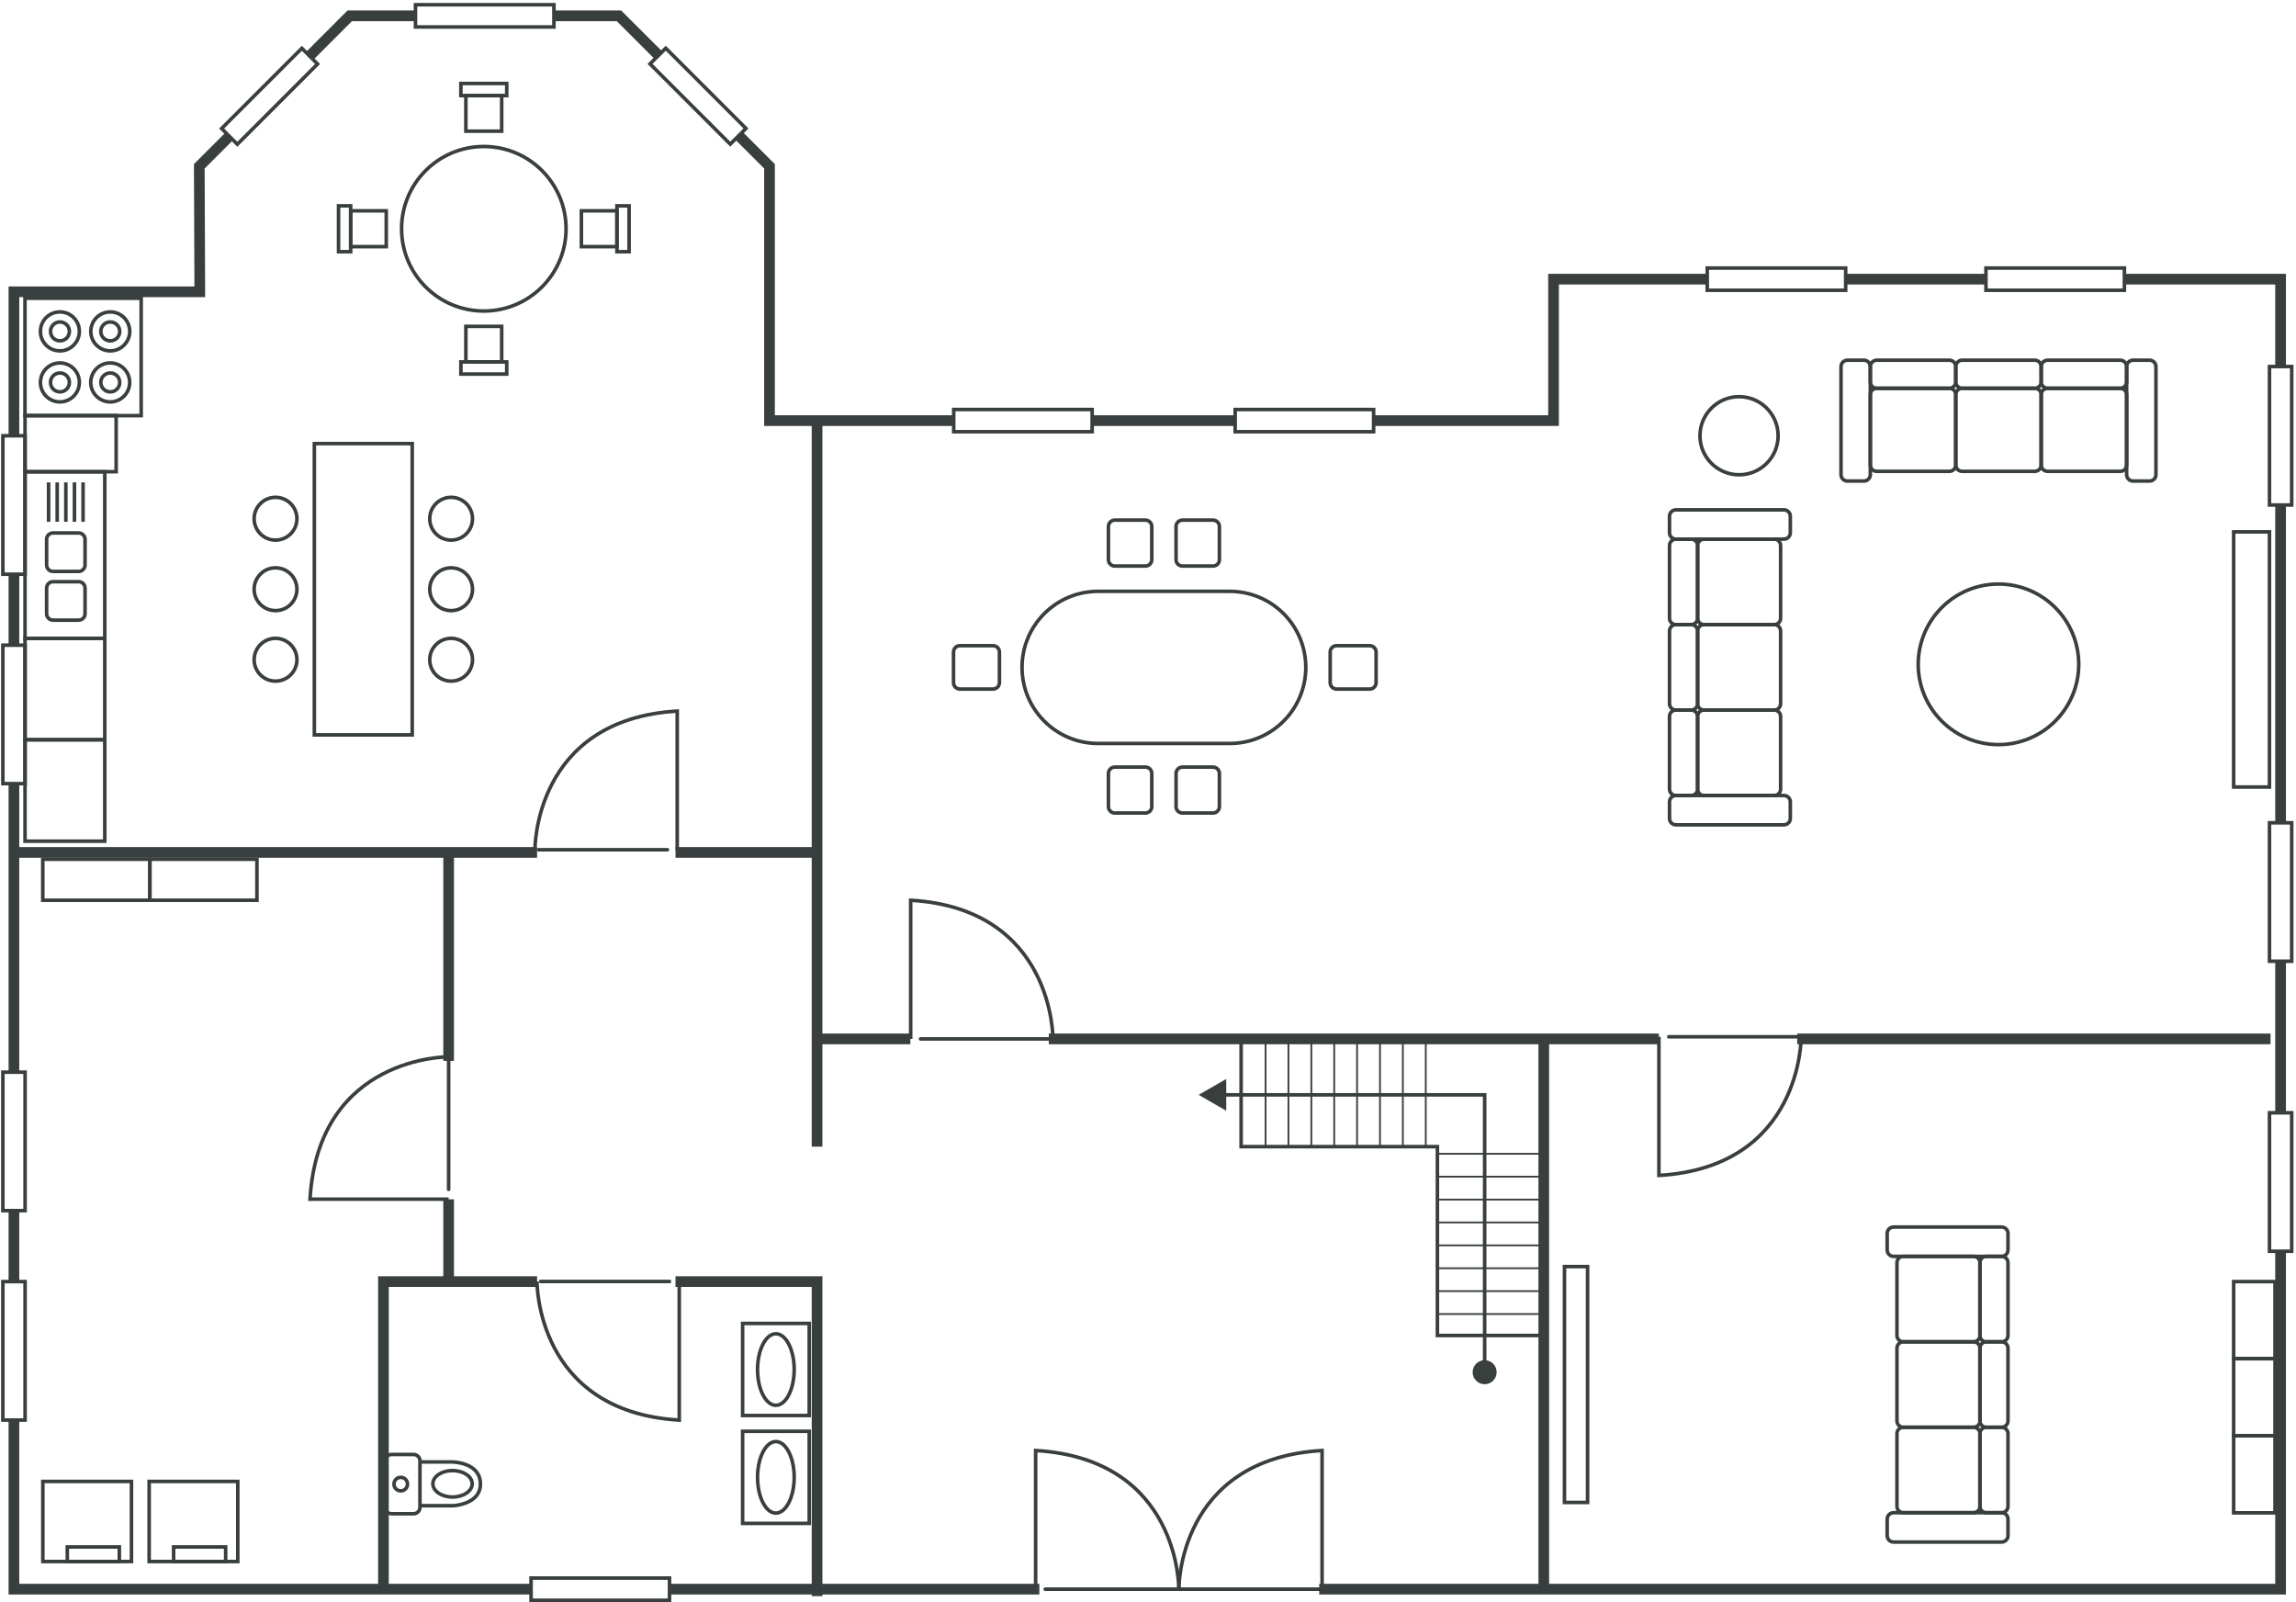<svg width="645" height="450" viewBox="0 0 645 450" fill="none" xmlns="http://www.w3.org/2000/svg">
<path d="M39.661 83.769H7.014V116.739H39.661V83.769Z" stroke="#393E3F" stroke-miterlimit="10"/>
<path d="M22.297 93.079C22.297 96.093 19.839 98.55 16.826 98.55C13.812 98.55 11.354 96.111 11.354 93.079C11.354 90.048 13.794 87.608 16.826 87.608C19.857 87.608 22.297 90.048 22.297 93.079Z" stroke="#393E3F" stroke-miterlimit="10"/>
<path d="M19.498 93.08C19.498 94.55 18.314 95.734 16.843 95.734C15.372 95.734 14.188 94.55 14.188 93.08C14.188 91.609 15.372 90.425 16.843 90.425C18.314 90.425 19.498 91.609 19.498 93.08Z" stroke="#393E3F" stroke-miterlimit="10"/>
<path d="M22.297 107.411C22.297 110.425 19.839 112.883 16.826 112.883C13.812 112.883 11.354 110.425 11.354 107.411C11.354 104.398 13.794 101.94 16.826 101.94C19.857 101.94 22.297 104.38 22.297 107.411Z" stroke="#393E3F" stroke-miterlimit="10"/>
<path d="M19.498 107.412C19.498 108.883 18.314 110.066 16.843 110.066C15.372 110.066 14.188 108.883 14.188 107.412C14.188 105.941 15.372 104.757 16.843 104.757C18.314 104.757 19.498 105.941 19.498 107.412Z" stroke="#393E3F" stroke-miterlimit="10"/>
<path d="M30.978 98.55C33.999 98.55 36.449 96.101 36.449 93.079C36.449 90.058 33.999 87.608 30.978 87.608C27.956 87.608 25.507 90.058 25.507 93.079C25.507 96.101 27.956 98.55 30.978 98.55Z" stroke="#393E3F" stroke-miterlimit="10"/>
<path d="M33.632 93.08C33.632 94.55 32.448 95.734 30.977 95.734C29.506 95.734 28.322 94.55 28.322 93.08C28.322 91.609 29.506 90.425 30.977 90.425C32.448 90.425 33.632 91.609 33.632 93.08Z" stroke="#393E3F" stroke-miterlimit="10"/>
<path d="M36.432 107.411C36.432 110.425 33.993 112.883 30.961 112.883C27.93 112.883 25.49 110.425 25.49 107.411C25.49 104.398 27.93 101.94 30.961 101.94C33.993 101.94 36.432 104.38 36.432 107.411Z" stroke="#393E3F" stroke-miterlimit="10"/>
<path d="M33.632 107.412C33.632 108.883 32.448 110.066 30.977 110.066C29.506 110.066 28.322 108.883 28.322 107.412C28.322 105.941 29.506 104.757 30.977 104.757C32.448 104.757 33.632 105.941 33.632 107.412Z" stroke="#393E3F" stroke-miterlimit="10"/>
<path d="M229.533 118.139V322.056" stroke="#393E3F" stroke-width="3" stroke-miterlimit="10"/>
<path d="M433.684 291.795V446.348" stroke="#393E3F" stroke-width="3" stroke-miterlimit="10"/>
<path d="M640.668 231.094V141.835" stroke="#393E3F" stroke-width="3" stroke-miterlimit="10"/>
<path d="M640.668 312.55V269.983" stroke="#393E3F" stroke-width="3" stroke-miterlimit="10"/>
<path d="M370.596 446.348H640.668V351.438" stroke="#393E3F" stroke-width="3" stroke-miterlimit="10"/>
<path d="M188.061 446.348H291.975" stroke="#393E3F" stroke-width="3" stroke-miterlimit="10"/>
<path d="M3.91 398.848V446.347H149.189" stroke="#393E3F" stroke-width="3" stroke-miterlimit="10"/>
<path d="M3.91 340.031V359.96" stroke="#393E3F" stroke-width="3" stroke-miterlimit="10"/>
<path d="M3.91 220.098V301.141" stroke="#393E3F" stroke-width="3" stroke-miterlimit="10"/>
<path d="M3.91 161.279V181.208" stroke="#393E3F" stroke-width="3" stroke-miterlimit="10"/>
<path d="M64.576 38.118L55.984 46.71L56.127 81.958H3.91V122.39" stroke="#393E3F" stroke-width="3" stroke-miterlimit="10"/>
<path d="M116.722 4.448H98.246L87.106 15.588" stroke="#393E3F" stroke-width="3" stroke-miterlimit="10"/>
<path d="M185.045 15.588L173.888 4.448H155.609" stroke="#393E3F" stroke-width="3" stroke-miterlimit="10"/>
<path d="M267.921 118.139H216.17V46.71L207.578 38.118" stroke="#393E3F" stroke-width="3" stroke-miterlimit="10"/>
<path d="M346.989 118.139H306.809" stroke="#393E3F" stroke-width="3" stroke-miterlimit="10"/>
<path d="M479.604 78.406H436.428V118.139H385.879" stroke="#393E3F" stroke-width="3" stroke-miterlimit="10"/>
<path d="M557.903 78.406H518.493" stroke="#393E3F" stroke-width="3" stroke-miterlimit="10"/>
<path d="M640.667 102.945V78.406H596.791" stroke="#393E3F" stroke-width="3" stroke-miterlimit="10"/>
<path d="M643.791 231.094H637.549V269.983H643.791V231.094Z" stroke="#393E3F" stroke-miterlimit="10"/>
<path d="M643.791 312.549H637.549V351.438H643.791V312.549Z" stroke="#393E3F" stroke-miterlimit="10"/>
<path d="M643.791 102.945H637.549V141.835H643.791V102.945Z" stroke="#393E3F" stroke-miterlimit="10"/>
<path d="M596.792 75.285H557.902V81.528H596.792V75.285Z" stroke="#393E3F" stroke-miterlimit="10"/>
<path d="M518.493 75.285H479.604V81.528H518.493V75.285Z" stroke="#393E3F" stroke-miterlimit="10"/>
<path d="M385.879 115.018H346.989V121.26H385.879V115.018Z" stroke="#393E3F" stroke-miterlimit="10"/>
<path d="M306.809 115.018H267.92V121.26H306.809V115.018Z" stroke="#393E3F" stroke-miterlimit="10"/>
<path d="M155.61 1.327H116.721V7.57H155.61V1.327Z" stroke="#393E3F" stroke-miterlimit="10"/>
<path d="M7.05 122.391H0.808V161.28H7.05V122.391Z" stroke="#393E3F" stroke-miterlimit="10"/>
<path d="M7.05 181.209H0.808V220.098H7.05V181.209Z" stroke="#393E3F" stroke-miterlimit="10"/>
<path d="M7.05 301.141H0.808V340.03H7.05V301.141Z" stroke="#393E3F" stroke-miterlimit="10"/>
<path d="M7.05 359.959H0.808V398.848H7.05V359.959Z" stroke="#393E3F" stroke-miterlimit="10"/>
<path d="M188.079 443.227H149.189V449.469H188.079V443.227Z" stroke="#393E3F" stroke-miterlimit="10"/>
<path d="M187.021 13.535L182.607 17.949L205.147 40.489L209.561 36.075L187.021 13.535Z" stroke="#393E3F" stroke-miterlimit="10"/>
<path d="M84.799 13.566L62.26 36.105L66.674 40.52L89.213 17.98L84.799 13.566Z" stroke="#393E3F" stroke-miterlimit="10"/>
<path d="M505.991 291.203C505.991 291.203 506.386 327.76 466.025 330.146V291.203" stroke="#393E3F" stroke-miterlimit="10"/>
<path d="M464.268 291.203H465.164" stroke="#393E3F" stroke-linecap="round" stroke-linejoin="round"/>
<path d="M468.789 291.203H504.97" stroke="#393E3F" stroke-linecap="round" stroke-linejoin="round"/>
<path d="M506.779 291.203H507.676" stroke="#393E3F" stroke-linecap="round" stroke-linejoin="round"/>
<path d="M295.796 291.795C295.796 291.795 296.19 255.237 255.83 252.852V291.795" stroke="#393E3F" stroke-miterlimit="10"/>
<path d="M254.072 291.795H254.969" stroke="#393E3F" stroke-linecap="round" stroke-linejoin="round"/>
<path d="M258.591 291.795H294.771" stroke="#393E3F" stroke-linecap="round" stroke-linejoin="round"/>
<path d="M296.584 291.795H297.481" stroke="#393E3F" stroke-linecap="round" stroke-linejoin="round"/>
<path d="M150.282 238.664C150.282 238.664 149.888 202.106 190.248 199.721V238.664" stroke="#393E3F" stroke-miterlimit="10"/>
<path d="M192.024 238.664H191.127" stroke="#393E3F" stroke-linecap="round" stroke-linejoin="round"/>
<path d="M187.504 238.664H151.306" stroke="#393E3F" stroke-linecap="round" stroke-linejoin="round"/>
<path d="M149.493 238.664H148.596" stroke="#393E3F" stroke-linecap="round" stroke-linejoin="round"/>
<path d="M126.033 296.837C126.033 296.837 89.476 296.442 87.09 336.803H126.033" stroke="#393E3F" stroke-miterlimit="10"/>
<path d="M126.032 338.579V337.682" stroke="#393E3F" stroke-linecap="round" stroke-linejoin="round"/>
<path d="M126.032 334.057V297.858" stroke="#393E3F" stroke-linecap="round" stroke-linejoin="round"/>
<path d="M126.032 296.065V295.168" stroke="#393E3F" stroke-linecap="round" stroke-linejoin="round"/>
<path d="M150.857 359.924C150.857 359.924 150.462 396.481 190.822 398.867V359.924" stroke="#393E3F" stroke-miterlimit="10"/>
<path d="M192.598 359.924H191.701" stroke="#393E3F" stroke-linecap="round" stroke-linejoin="round"/>
<path d="M188.078 359.924H151.88" stroke="#393E3F" stroke-linecap="round" stroke-linejoin="round"/>
<path d="M150.086 359.924H149.189" stroke="#393E3F" stroke-linecap="round" stroke-linejoin="round"/>
<path d="M331.169 446.348C331.169 446.348 331.582 409.791 290.935 407.405V446.348" stroke="#393E3F" stroke-miterlimit="10"/>
<path d="M331.169 446.348C331.169 446.348 330.757 409.791 371.404 407.405V446.348" stroke="#393E3F" stroke-miterlimit="10"/>
<path d="M289.157 446.348H290.054" stroke="#393E3F" stroke-linecap="round" stroke-linejoin="round"/>
<path d="M293.625 446.348H372.121" stroke="#393E3F" stroke-linecap="round" stroke-linejoin="round"/>
<path d="M373.915 446.348H374.812" stroke="#393E3F" stroke-linecap="round" stroke-linejoin="round"/>
<path d="M465.988 291.795H294.628" stroke="#393E3F" stroke-width="3" stroke-miterlimit="10"/>
<path d="M637.853 291.795H504.88" stroke="#393E3F" stroke-width="3" stroke-miterlimit="10"/>
<path d="M255.74 291.795H229.533" stroke="#393E3F" stroke-width="3" stroke-miterlimit="10"/>
<path d="M229.534 239.417H189.766" stroke="#393E3F" stroke-width="3" stroke-miterlimit="10"/>
<path d="M150.875 239.417H3.91" stroke="#393E3F" stroke-width="3" stroke-miterlimit="10"/>
<path d="M229.533 448.303V359.959H189.765" stroke="#393E3F" stroke-width="3" stroke-miterlimit="10"/>
<path d="M150.875 359.959H107.717V446.348" stroke="#393E3F" stroke-width="3" stroke-miterlimit="10"/>
<path d="M126.032 359.959V336.855" stroke="#393E3F" stroke-width="3" stroke-miterlimit="10"/>
<path d="M126.032 297.966V239.417" stroke="#393E3F" stroke-width="3" stroke-miterlimit="10"/>
<path d="M562.298 344.641H531.947C530.956 344.641 530.153 345.444 530.153 346.434V351.08C530.153 352.071 530.956 352.874 531.947 352.874H562.298C563.289 352.874 564.092 352.071 564.092 351.08V346.434C564.092 345.444 563.289 344.641 562.298 344.641Z" stroke="#393E3F" stroke-miterlimit="10"/>
<path d="M562.298 424.876H531.947C530.956 424.876 530.153 425.679 530.153 426.67V431.316C530.153 432.306 530.956 433.109 531.947 433.109H562.298C563.289 433.109 564.092 432.306 564.092 431.316V426.67C564.092 425.679 563.289 424.876 562.298 424.876Z" stroke="#393E3F" stroke-miterlimit="10"/>
<path d="M554.423 352.874H534.691C533.701 352.874 532.897 353.677 532.897 354.668V375.081C532.897 376.072 533.701 376.875 534.691 376.875H554.423C555.414 376.875 556.217 376.072 556.217 375.081V354.668C556.217 353.677 555.414 352.874 554.423 352.874Z" stroke="#393E3F" stroke-miterlimit="10"/>
<path d="M562.297 352.874H557.992C557.001 352.874 556.198 353.677 556.198 354.668V375.081C556.198 376.072 557.001 376.875 557.992 376.875H562.297C563.288 376.875 564.091 376.072 564.091 375.081V354.668C564.091 353.677 563.288 352.874 562.297 352.874Z" stroke="#393E3F" stroke-miterlimit="10"/>
<path d="M554.423 376.875H534.691C533.701 376.875 532.897 377.678 532.897 378.669V399.082C532.897 400.073 533.701 400.876 534.691 400.876H554.423C555.414 400.876 556.217 400.073 556.217 399.082V378.669C556.217 377.678 555.414 376.875 554.423 376.875Z" stroke="#393E3F" stroke-miterlimit="10"/>
<path d="M562.297 376.875H557.992C557.001 376.875 556.198 377.678 556.198 378.669V399.082C556.198 400.073 557.001 400.876 557.992 400.876H562.297C563.288 400.876 564.091 400.073 564.091 399.082V378.669C564.091 377.678 563.288 376.875 562.297 376.875Z" stroke="#393E3F" stroke-miterlimit="10"/>
<path d="M554.423 400.876H534.691C533.701 400.876 532.897 401.679 532.897 402.67V423.083C532.897 424.074 533.701 424.877 534.691 424.877H554.423C555.414 424.877 556.217 424.074 556.217 423.083V402.67C556.217 401.679 555.414 400.876 554.423 400.876Z" stroke="#393E3F" stroke-miterlimit="10"/>
<path d="M562.297 400.876H557.992C557.001 400.876 556.198 401.679 556.198 402.67V423.083C556.198 424.074 557.001 424.877 557.992 424.877H562.297C563.288 424.877 564.091 424.074 564.091 423.083V402.67C564.091 401.679 563.288 400.876 562.297 400.876Z" stroke="#393E3F" stroke-miterlimit="10"/>
<path d="M501.149 223.434H470.798C469.807 223.434 469.004 224.237 469.004 225.227V229.873C469.004 230.864 469.807 231.667 470.798 231.667H501.149C502.139 231.667 502.942 230.864 502.942 229.873V225.227C502.942 224.237 502.139 223.434 501.149 223.434Z" stroke="#393E3F" stroke-miterlimit="10"/>
<path d="M501.149 143.198H470.798C469.807 143.198 469.004 144.001 469.004 144.992V149.638C469.004 150.629 469.807 151.432 470.798 151.432H501.149C502.139 151.432 502.942 150.629 502.942 149.638V144.992C502.942 144.001 502.139 143.198 501.149 143.198Z" stroke="#393E3F" stroke-miterlimit="10"/>
<path d="M498.423 199.433H478.691C477.701 199.433 476.897 200.236 476.897 201.226V221.64C476.897 222.63 477.701 223.433 478.691 223.433H498.423C499.414 223.433 500.217 222.63 500.217 221.64V201.226C500.217 200.236 499.414 199.433 498.423 199.433Z" stroke="#393E3F" stroke-miterlimit="10"/>
<path d="M475.103 199.433H470.798C469.807 199.433 469.004 200.236 469.004 201.226V221.64C469.004 222.63 469.807 223.433 470.798 223.433H475.103C476.093 223.433 476.897 222.63 476.897 221.64V201.226C476.897 200.236 476.093 199.433 475.103 199.433Z" stroke="#393E3F" stroke-miterlimit="10"/>
<path d="M498.422 175.432H478.69C477.7 175.432 476.896 176.235 476.896 177.225V197.639C476.896 198.629 477.7 199.432 478.69 199.432H498.422C499.413 199.432 500.216 198.629 500.216 197.639V177.225C500.216 176.235 499.413 175.432 498.422 175.432Z" stroke="#393E3F" stroke-miterlimit="10"/>
<path d="M475.103 175.432H470.798C469.807 175.432 469.004 176.235 469.004 177.225V197.639C469.004 198.629 469.807 199.432 470.798 199.432H475.103C476.093 199.432 476.897 198.629 476.897 197.639V177.225C476.897 176.235 476.093 175.432 475.103 175.432Z" stroke="#393E3F" stroke-miterlimit="10"/>
<path d="M498.422 151.431H478.69C477.7 151.431 476.896 152.234 476.896 153.224V173.638C476.896 174.628 477.7 175.432 478.69 175.432H498.422C499.413 175.432 500.216 174.628 500.216 173.638V153.224C500.216 152.234 499.413 151.431 498.422 151.431Z" stroke="#393E3F" stroke-miterlimit="10"/>
<path d="M475.103 151.431H470.798C469.807 151.431 469.004 152.234 469.004 153.224V173.638C469.004 174.628 469.807 175.432 470.798 175.432H475.103C476.093 175.432 476.897 174.628 476.897 173.638V153.224C476.897 152.234 476.093 151.431 475.103 151.431Z" stroke="#393E3F" stroke-miterlimit="10"/>
<path d="M523.624 101.17H518.978C517.988 101.17 517.185 101.973 517.185 102.964V133.315C517.185 134.305 517.988 135.108 518.978 135.108H523.624C524.615 135.108 525.418 134.305 525.418 133.315V102.964C525.418 101.973 524.615 101.17 523.624 101.17Z" stroke="#393E3F" stroke-miterlimit="10"/>
<path d="M603.861 101.17H599.215C598.224 101.17 597.421 101.973 597.421 102.964V133.315C597.421 134.305 598.224 135.108 599.215 135.108H603.861C604.851 135.108 605.654 134.305 605.654 133.315V102.964C605.654 101.973 604.851 101.17 603.861 101.17Z" stroke="#393E3F" stroke-miterlimit="10"/>
<path d="M547.624 109.062H527.211C526.22 109.062 525.417 109.866 525.417 110.856V130.588C525.417 131.579 526.22 132.382 527.211 132.382H547.624C548.615 132.382 549.418 131.579 549.418 130.588V110.856C549.418 109.866 548.615 109.062 547.624 109.062Z" stroke="#393E3F" stroke-miterlimit="10"/>
<path d="M547.624 101.17H527.211C526.22 101.17 525.417 101.973 525.417 102.964V107.251C525.417 108.242 526.22 109.045 527.211 109.045H547.624C548.615 109.045 549.418 108.242 549.418 107.251V102.964C549.418 101.973 548.615 101.17 547.624 101.17Z" stroke="#393E3F" stroke-miterlimit="10"/>
<path d="M571.625 109.062H551.212C550.221 109.062 549.418 109.866 549.418 110.856V130.588C549.418 131.579 550.221 132.382 551.212 132.382H571.625C572.616 132.382 573.419 131.579 573.419 130.588V110.856C573.419 109.866 572.616 109.062 571.625 109.062Z" stroke="#393E3F" stroke-miterlimit="10"/>
<path d="M571.625 101.17H551.212C550.221 101.17 549.418 101.973 549.418 102.964V107.251C549.418 108.242 550.221 109.045 551.212 109.045H571.625C572.616 109.045 573.419 108.242 573.419 107.251V102.964C573.419 101.973 572.616 101.17 571.625 101.17Z" stroke="#393E3F" stroke-miterlimit="10"/>
<path d="M595.627 109.062H575.214C574.223 109.062 573.42 109.866 573.42 110.856V130.588C573.42 131.579 574.223 132.382 575.214 132.382H595.627C596.618 132.382 597.421 131.579 597.421 130.588V110.856C597.421 109.866 596.618 109.062 595.627 109.062Z" stroke="#393E3F" stroke-miterlimit="10"/>
<path d="M595.627 101.17H575.214C574.223 101.17 573.42 101.973 573.42 102.964V107.251C573.42 108.242 574.223 109.045 575.214 109.045H595.627C596.618 109.045 597.421 108.242 597.421 107.251V102.964C597.421 101.973 596.618 101.17 595.627 101.17Z" stroke="#393E3F" stroke-miterlimit="10"/>
<path d="M639.108 359.959H627.484V381.61H639.108V359.959Z" stroke="#393E3F" stroke-miterlimit="10"/>
<path d="M639.108 381.61H627.484V403.261H639.108V381.61Z" stroke="#393E3F" stroke-miterlimit="10"/>
<path d="M639.108 403.261H627.484V424.912H639.108V403.261Z" stroke="#393E3F" stroke-miterlimit="10"/>
<path d="M445.99 355.744H439.496V421.989H445.99V355.744Z" stroke="#393E3F" stroke-miterlimit="10"/>
<path d="M348.659 291.795V322.056H403.8V375.098H433.685" stroke="#393E3F" stroke-miterlimit="10"/>
<path d="M403.799 369.071H433.683" stroke="#393E3F" stroke-width="0.5" stroke-miterlimit="10"/>
<path d="M403.799 362.633H433.683" stroke="#393E3F" stroke-width="0.5" stroke-miterlimit="10"/>
<path d="M403.799 356.21H433.683" stroke="#393E3F" stroke-width="0.5" stroke-miterlimit="10"/>
<path d="M403.799 349.788H433.683" stroke="#393E3F" stroke-width="0.5" stroke-miterlimit="10"/>
<path d="M403.799 343.349H433.683" stroke="#393E3F" stroke-width="0.5" stroke-miterlimit="10"/>
<path d="M403.799 336.927H433.683" stroke="#393E3F" stroke-width="0.5" stroke-miterlimit="10"/>
<path d="M403.799 330.487H433.683" stroke="#393E3F" stroke-width="0.5" stroke-miterlimit="10"/>
<path d="M403.799 324.065H433.683" stroke="#393E3F" stroke-width="0.5" stroke-miterlimit="10"/>
<path d="M400.534 322.056V292.172" stroke="#393E3F" stroke-width="0.5" stroke-miterlimit="10"/>
<path d="M394.094 322.056V292.172" stroke="#393E3F" stroke-width="0.5" stroke-miterlimit="10"/>
<path d="M387.673 322.056V292.172" stroke="#393E3F" stroke-width="0.5" stroke-miterlimit="10"/>
<path d="M381.232 322.056V292.172" stroke="#393E3F" stroke-width="0.5" stroke-miterlimit="10"/>
<path d="M374.812 322.056V292.172" stroke="#393E3F" stroke-width="0.5" stroke-miterlimit="10"/>
<path d="M368.391 322.056V292.172" stroke="#393E3F" stroke-width="0.5" stroke-miterlimit="10"/>
<path d="M361.95 322.056V292.172" stroke="#393E3F" stroke-width="0.5" stroke-miterlimit="10"/>
<path d="M355.529 322.056V292.172" stroke="#393E3F" stroke-width="0.5" stroke-miterlimit="10"/>
<path d="M417.072 385.413V307.509H343.168" stroke="#393E3F" stroke-miterlimit="10"/>
<path d="M420.445 385.412C420.445 387.278 418.938 388.785 417.073 388.785C415.207 388.785 413.7 387.278 413.7 385.412C413.7 383.547 415.207 382.04 417.073 382.04C418.938 382.04 420.445 383.547 420.445 385.412Z" fill="#393E3F"/>
<path d="M344.48 303.042L336.73 307.509L344.48 311.975V303.042Z" fill="#393E3F"/>
<path d="M227.326 371.708H208.617V397.574H227.326V371.708Z" stroke="#393E3F" stroke-miterlimit="10"/>
<path d="M217.962 374.614C220.814 374.614 223.11 379.117 223.11 384.659C223.11 390.202 220.796 394.705 217.962 394.705C215.127 394.705 212.813 390.202 212.813 384.659C212.813 379.117 215.127 374.614 217.962 374.614Z" stroke="#393E3F" stroke-miterlimit="10"/>
<path d="M227.326 402.006H208.617V427.872H227.326V402.006Z" stroke="#393E3F" stroke-miterlimit="10"/>
<path d="M217.962 404.893C220.814 404.893 223.11 409.395 223.11 414.938C223.11 420.481 220.796 424.983 217.962 424.983C215.127 424.983 212.813 420.481 212.813 414.938C212.813 409.395 215.127 404.893 217.962 404.893Z" stroke="#393E3F" stroke-miterlimit="10"/>
<path d="M116.183 408.518H109.994C109.003 408.518 108.2 409.321 108.2 410.311V423.37C108.2 424.361 109.003 425.164 109.994 425.164H116.183C117.173 425.164 117.976 424.361 117.976 423.37V410.311C117.976 409.321 117.173 408.518 116.183 408.518Z" stroke="#393E3F" stroke-miterlimit="10"/>
<path d="M112.577 418.742C111.537 418.742 110.676 417.899 110.676 416.841C110.676 415.783 111.519 414.939 112.577 414.939C113.636 414.939 114.479 415.783 114.479 416.841C114.479 417.899 113.636 418.742 112.577 418.742Z" stroke="#393E3F" stroke-miterlimit="10"/>
<path d="M117.978 410.616H127C127 410.616 134.965 410.616 134.965 416.841C134.965 422.204 128.148 422.904 127.269 422.904H117.978" stroke="#393E3F" stroke-miterlimit="10"/>
<path d="M127.125 420.464C124.076 420.464 121.601 418.796 121.601 416.751C121.601 414.706 124.076 413.038 127.125 413.038C130.175 413.038 132.65 414.706 132.65 416.751C132.65 418.796 130.175 420.464 127.125 420.464Z" stroke="#393E3F" stroke-miterlimit="10"/>
<path d="M42.1 241.336H12.019V252.852H42.1V241.336Z" stroke="#393E3F" stroke-miterlimit="10"/>
<path d="M72.181 241.336H42.1V252.852H72.181V241.336Z" stroke="#393E3F" stroke-miterlimit="10"/>
<path d="M36.933 416.087H12.035V438.581H36.933V416.087Z" stroke="#393E3F" stroke-miterlimit="10"/>
<path d="M33.526 434.491H18.906V438.581H33.526V434.491Z" stroke="#393E3F" stroke-miterlimit="10"/>
<path d="M66.799 416.087H41.901V438.581H66.799V416.087Z" stroke="#393E3F" stroke-miterlimit="10"/>
<path d="M63.393 434.491H48.773V438.581H63.393V434.491Z" stroke="#393E3F" stroke-miterlimit="10"/>
<path d="M29.436 132.508H7.031V179.29H29.436V132.508Z" stroke="#393E3F" stroke-miterlimit="10"/>
<path d="M22.101 149.691H14.889C13.899 149.691 13.096 150.495 13.096 151.485V158.696C13.096 159.687 13.899 160.49 14.889 160.49H22.101C23.091 160.49 23.894 159.687 23.894 158.696V151.485C23.894 150.495 23.091 149.691 22.101 149.691Z" stroke="#393E3F" stroke-miterlimit="10"/>
<path d="M22.101 163.378H14.889C13.899 163.378 13.096 164.181 13.096 165.172V172.383C13.096 173.373 13.899 174.177 14.889 174.177H22.101C23.091 174.177 23.894 173.373 23.894 172.383V165.172C23.894 164.181 23.091 163.378 22.101 163.378Z" stroke="#393E3F" stroke-miterlimit="10"/>
<path d="M13.649 135.485V146.553" stroke="#393E3F" stroke-miterlimit="10"/>
<path d="M16.071 135.485V146.553" stroke="#393E3F" stroke-miterlimit="10"/>
<path d="M18.493 135.485V146.553" stroke="#393E3F" stroke-miterlimit="10"/>
<path d="M20.915 135.485V146.553" stroke="#393E3F" stroke-miterlimit="10"/>
<path d="M23.337 135.485V146.553" stroke="#393E3F" stroke-miterlimit="10"/>
<path d="M29.436 179.289H7.031V207.774H29.436V179.289Z" stroke="#393E3F" stroke-miterlimit="10"/>
<path d="M29.436 207.773H7.031V236.259H29.436V207.773Z" stroke="#393E3F" stroke-miterlimit="10"/>
<path d="M32.629 116.722H7.031V132.489H32.629V116.722Z" stroke="#393E3F" stroke-miterlimit="10"/>
<path d="M159.02 64.253C159.02 77.007 148.688 87.357 135.916 87.357C123.145 87.357 112.812 77.025 112.812 64.253C112.812 51.482 123.145 41.149 135.916 41.149C148.688 41.149 159.02 51.482 159.02 64.253Z" stroke="#393E3F" stroke-miterlimit="10"/>
<path d="M140.936 26.854H130.873V36.845H140.936V26.854Z" stroke="#393E3F" stroke-miterlimit="10"/>
<path d="M142.354 23.445H129.475V26.854H142.354V23.445Z" stroke="#393E3F" stroke-miterlimit="10"/>
<path d="M140.936 91.663H130.873V101.654H140.936V91.663Z" stroke="#393E3F" stroke-miterlimit="10"/>
<path d="M142.354 101.654H129.475V105.062H142.354V101.654Z" stroke="#393E3F" stroke-miterlimit="10"/>
<path d="M108.507 59.213H98.516V69.276H108.507V59.213Z" stroke="#393E3F" stroke-miterlimit="10"/>
<path d="M98.516 57.815H95.107V70.694H98.516V57.815Z" stroke="#393E3F" stroke-miterlimit="10"/>
<path d="M173.317 59.213H163.325V69.276H173.317V59.213Z" stroke="#393E3F" stroke-miterlimit="10"/>
<path d="M176.724 57.815H173.315V70.694H176.724V57.815Z" stroke="#393E3F" stroke-miterlimit="10"/>
<path d="M115.806 124.596H88.308V206.41H115.806V124.596Z" stroke="#393E3F" stroke-miterlimit="10"/>
<path d="M132.741 185.298C132.741 188.617 130.05 191.307 126.732 191.307C123.413 191.307 120.723 188.617 120.723 185.298C120.723 181.98 123.413 179.289 126.732 179.289C130.05 179.289 132.741 181.98 132.741 185.298Z" stroke="#393E3F" stroke-miterlimit="10"/>
<path d="M132.741 165.495C132.741 168.813 130.05 171.504 126.732 171.504C123.413 171.504 120.723 168.813 120.723 165.495C120.723 162.176 123.413 159.485 126.732 159.485C130.05 159.485 132.741 162.176 132.741 165.495Z" stroke="#393E3F" stroke-miterlimit="10"/>
<path d="M132.741 145.691C132.741 149.009 130.05 151.7 126.732 151.7C123.413 151.7 120.723 149.009 120.723 145.691C120.723 142.372 123.413 139.682 126.732 139.682C130.05 139.682 132.741 142.372 132.741 145.691Z" stroke="#393E3F" stroke-miterlimit="10"/>
<path d="M83.412 185.298C83.412 188.617 80.721 191.307 77.403 191.307C74.084 191.307 71.394 188.617 71.394 185.298C71.394 181.98 74.084 179.289 77.403 179.289C80.721 179.289 83.412 181.98 83.412 185.298Z" stroke="#393E3F" stroke-miterlimit="10"/>
<path d="M83.412 165.495C83.412 168.813 80.721 171.504 77.403 171.504C74.084 171.504 71.394 168.813 71.394 165.495C71.394 162.176 74.084 159.485 77.403 159.485C80.721 159.485 83.412 162.176 83.412 165.495Z" stroke="#393E3F" stroke-miterlimit="10"/>
<path d="M83.412 145.691C83.412 149.009 80.721 151.7 77.403 151.7C74.084 151.7 71.394 149.009 71.394 145.691C71.394 142.372 74.084 139.682 77.403 139.682C80.721 139.682 83.412 142.372 83.412 145.691Z" stroke="#393E3F" stroke-miterlimit="10"/>
<path d="M583.967 186.59C583.967 199.039 573.868 209.138 561.419 209.138C548.97 209.138 538.871 199.039 538.871 186.59C538.871 174.141 548.97 164.042 561.419 164.042C573.868 164.042 583.967 174.141 583.967 186.59Z" stroke="#393E3F" stroke-miterlimit="10"/>
<path d="M499.516 122.39C499.516 128.453 494.602 133.35 488.539 133.35C482.476 133.35 477.561 128.435 477.561 122.39C477.561 116.345 482.476 111.412 488.539 111.412C494.602 111.412 499.516 116.327 499.516 122.39Z" stroke="#393E3F" stroke-miterlimit="10"/>
<path d="M637.547 149.387H627.484V221.048H637.547V149.387Z" stroke="#393E3F" stroke-miterlimit="10"/>
<path d="M366.829 187.451C366.829 199.254 357.268 208.815 345.465 208.815H308.477C296.674 208.815 287.113 199.254 287.113 187.451C287.113 175.648 296.674 166.087 308.477 166.087H345.465C357.268 166.087 366.829 175.648 366.829 187.451Z" stroke="#393E3F" stroke-miterlimit="10"/>
<path d="M321.769 146.086H313.177C312.186 146.086 311.383 146.889 311.383 147.88V157.189C311.383 158.18 312.186 158.983 313.177 158.983H321.769C322.76 158.983 323.563 158.18 323.563 157.189V147.88C323.563 146.889 322.76 146.086 321.769 146.086Z" stroke="#393E3F" stroke-miterlimit="10"/>
<path d="M340.765 146.086H332.173C331.182 146.086 330.379 146.889 330.379 147.88V157.189C330.379 158.18 331.182 158.983 332.173 158.983H340.765C341.756 158.983 342.559 158.18 342.559 157.189V147.88C342.559 146.889 341.756 146.086 340.765 146.086Z" stroke="#393E3F" stroke-miterlimit="10"/>
<path d="M321.77 215.452H313.178C312.187 215.452 311.384 216.255 311.384 217.246V226.556C311.384 227.546 312.187 228.349 313.178 228.349H321.77C322.761 228.349 323.564 227.546 323.564 226.556V217.246C323.564 216.255 322.761 215.452 321.77 215.452Z" stroke="#393E3F" stroke-miterlimit="10"/>
<path d="M340.766 215.452H332.174C331.183 215.452 330.38 216.255 330.38 217.246V226.556C330.38 227.546 331.183 228.349 332.174 228.349H340.766C341.757 228.349 342.56 227.546 342.56 226.556V217.246C342.56 216.255 341.757 215.452 340.766 215.452Z" stroke="#393E3F" stroke-miterlimit="10"/>
<path d="M384.784 181.352H375.474C374.484 181.352 373.681 182.155 373.681 183.145V191.738C373.681 192.728 374.484 193.531 375.474 193.531H384.784C385.775 193.531 386.578 192.728 386.578 191.738V183.145C386.578 182.155 385.775 181.352 384.784 181.352Z" stroke="#393E3F" stroke-miterlimit="10"/>
<path d="M278.969 181.352H269.659C268.668 181.352 267.865 182.155 267.865 183.145V191.738C267.865 192.728 268.668 193.531 269.659 193.531H278.969C279.959 193.531 280.763 192.728 280.763 191.738V183.145C280.763 182.155 279.959 181.352 278.969 181.352Z" stroke="#393E3F" stroke-miterlimit="10"/>
</svg>
